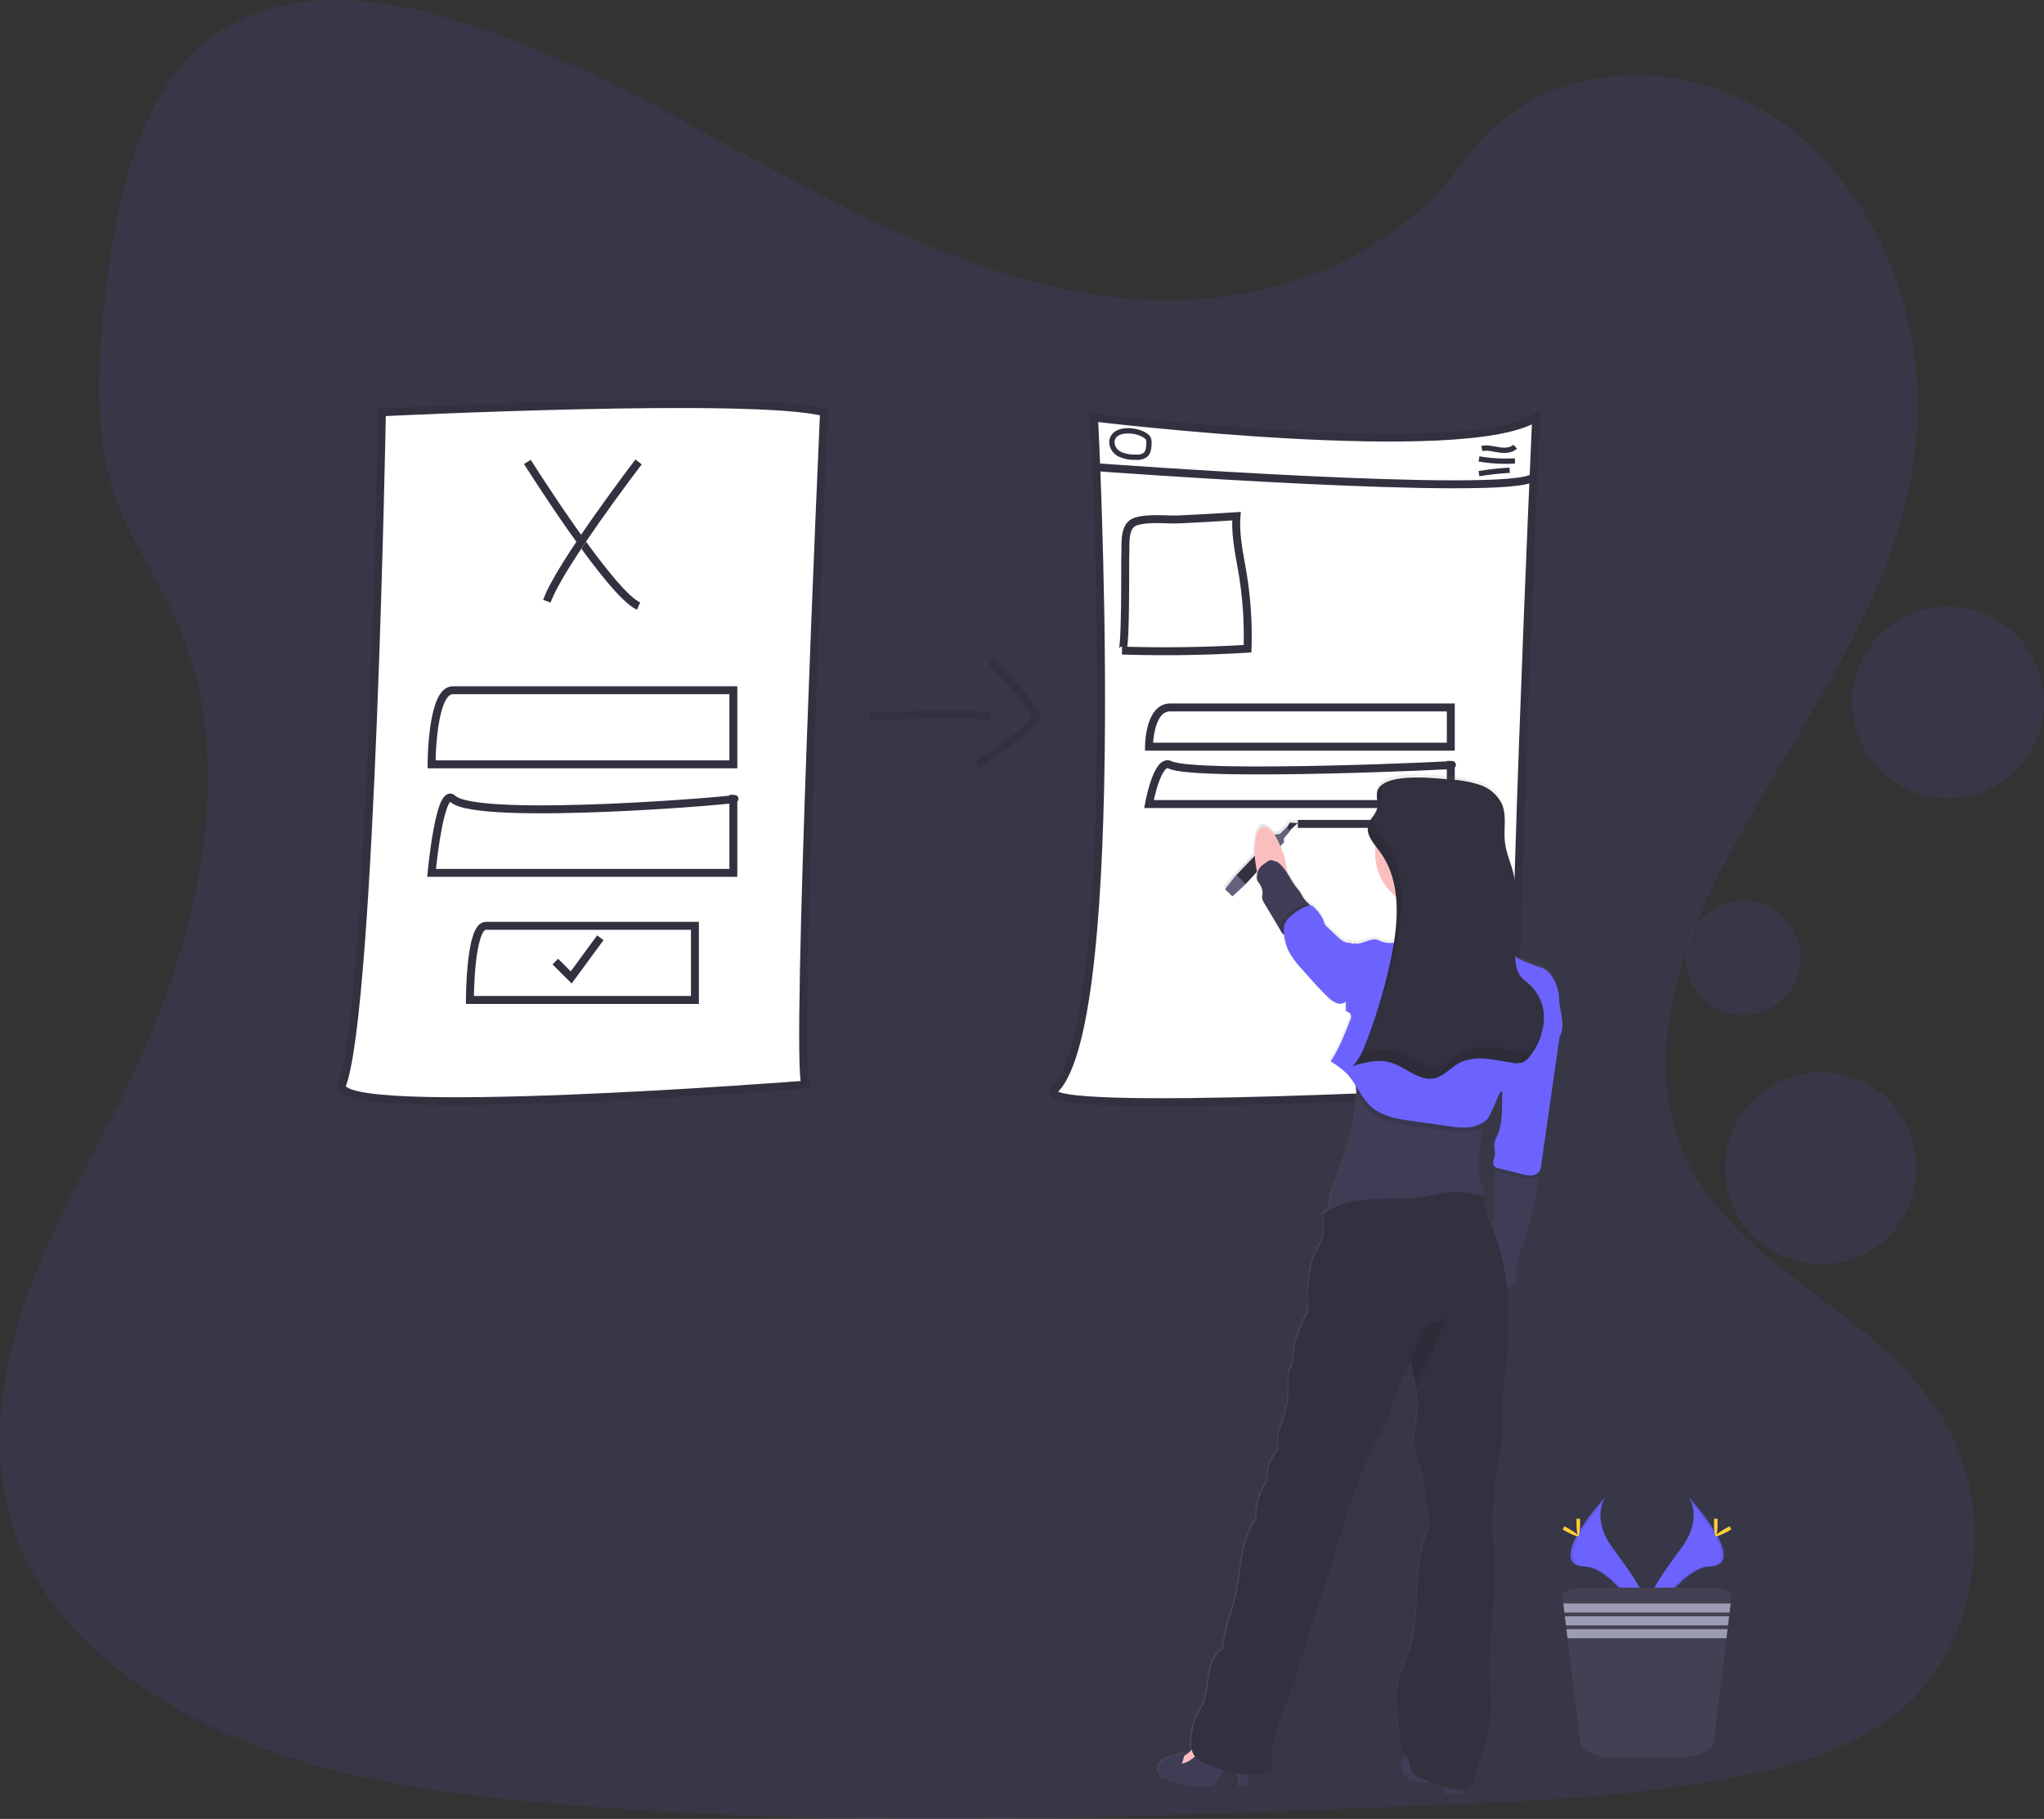 <svg id="bcfca5f0-de0d-458d-b0e1-91947ae777e0" xmlns="http://www.w3.org/2000/svg" xmlns:xlink="http://www.w3.org/1999/xlink" viewBox="0 0 772.1 687.13"><rect x="0" y="0" width="772.1" height="687.13" fill="#333333" stroke="none"/><defs><style>.cls-1,.cls-11{fill:#6c63ff;}.cls-1,.cls-10,.cls-12{opacity:0.1;}.cls-1,.cls-10{isolation:isolate;}.cls-2,.cls-3{fill:#fff;}.cls-2,.cls-3,.cls-4{stroke:#33313f;stroke-miterlimit:10;}.cls-2,.cls-4{stroke-width:3px;}.cls-3{stroke-width:2px;}.cls-4{fill:none;}.cls-5{fill:url(#linear-gradient);}.cls-6{fill:#33313f;}.cls-7{fill:#65617d;}.cls-8{fill:#fbbebe;}.cls-9{fill:#3f3d56;}.cls-13{fill:#ffd037;}.cls-14{fill:#444053;}.cls-15{fill:#9d9cb5;}</style><linearGradient id="linear-gradient" x1="549.13" y1="100.94" x2="702.13" y2="100.94" gradientTransform="matrix(1, 0, 0, -1, -74.4, 593.4)" gradientUnits="userSpaceOnUse"><stop offset="0" stop-color="gray" stop-opacity="0.25"/><stop offset="0.54" stop-color="gray" stop-opacity="0.12"/><stop offset="1" stop-color="gray" stop-opacity="0.1"/></linearGradient></defs><title>projects</title><path class="cls-1" d="M470.87,120.79C423.05,118.5,377.51,97.26,334,74S247.44,25,200.78,12.69c-30-7.92-64.35-9-88.54,13.11C89,47.15,81.45,83.92,77.4,118.07c-3,25.69-4.82,52.72,3.51,76.77,5.79,16.7,16.06,30.73,23.17,46.73,24.72,55.65,7.25,124.27-19.55,178.61C72,445.67,57.39,470,47.68,497.12S33.5,555.34,42,583c8.42,27.46,28.46,48,50.17,62.53,44.09,29.44,96,37.86,146.74,42.63,112.17,10.57,224.95,6,337.41,1.41,41.63-1.7,83.44-3.42,124.38-12.27,22.73-4.92,46.21-12.72,62.72-31.58,21-23.93,26.15-64.46,12.11-94.46C752,501,686.86,488.46,670.38,434.44c-9.07-29.73.24-62.84,13.41-90.42,28.25-59.15,75.61-111,78.1-178.65,1.71-46.44-21-92.94-56.25-114.92-36.9-23-88.06-20.14-115.26,18C562.34,107.7,513.09,122.8,470.87,120.79Z" transform="translate(-37.5 -7.5)"/><path class="cls-2" d="M181.76,163.25s141-7,167,0c0,0-11,246-7,254,0,0-180.16,14.09-175,0C177.76,387.25,181.76,163.25,181.76,163.25Z" transform="translate(-37.5 -7.5)"/><path class="cls-2" d="M236.71,182s31.38,49.85,42,54.46" transform="translate(-37.5 -7.5)"/><path class="cls-2" d="M278.71,182s-30,39.23-34.62,52.62" transform="translate(-37.5 -7.5)"/><path class="cls-2" d="M314.52,268.25h-106c-8,0-8,28-8,28h114Z" transform="translate(-37.5 -7.5)"/><path class="cls-2" d="M300,357.25H221c-6,0-6,28-6,28h85Z" transform="translate(-37.5 -7.5)"/><path class="cls-2" d="M314.52,309.25c8,0-96.62,9-106,0-4.94-4.73-8,28-8,28h114Z" transform="translate(-37.5 -7.5)"/><polyline class="cls-2" points="209.77 363.25 215.77 369.25 226.77 354.25"/><path class="cls-2" d="M450.76,165.25s140,17,167,0c0,0-11,246-7,254,0,0-185.8,10.41-175,0C462.76,393.25,450.76,165.25,450.76,165.25Z" transform="translate(-37.5 -7.5)"/><path class="cls-2" d="M470.21,208.75s20.17,32,27,35" transform="translate(-37.5 -7.5)"/><path class="cls-2" d="M497.21,208.75S477.93,234,475,242.57" transform="translate(-37.5 -7.5)"/><path class="cls-2" d="M585.52,274.75h-106c-8,0-8,14.82-8,14.82h114Z" transform="translate(-37.5 -7.5)"/><path class="cls-2" d="M527.73,318.75h55.21c8,0,8,14.82,8,14.82h.24" transform="translate(-37.5 -7.5)"/><path class="cls-2" d="M585.52,296.44c8,0-96.62,4.76-106,0-4.94-2.5-8,14.81-8,14.81h114Z" transform="translate(-37.5 -7.5)"/><path class="cls-2" d="M451.6,184s155.2,11.47,165.18,3.85" transform="translate(-37.5 -7.5)"/><path class="cls-3" d="M597.25,176.92c2.12-.45,4.3.19,6.45.52s4.59.29,6.15-1.21" transform="translate(-37.5 -7.5)"/><path class="cls-3" d="M596.18,180.86a57.24,57.24,0,0,0,13.58.75" transform="translate(-37.5 -7.5)"/><path class="cls-3" d="M596.16,186.45a103.08,103.08,0,0,1,11.61-1.3" transform="translate(-37.5 -7.5)"/><path class="cls-3" d="M460.33,179a13.19,13.19,0,0,0,6,1.21,5.59,5.59,0,0,0,3.74-.81c1.31-1.06,1.42-3,1.42-4.69a3.52,3.52,0,0,0-.22-1.51,3,3,0,0,0-1.07-1.12c-2.47-1.72-7.06-2.42-10-1.25C456.29,172.44,456.93,177.16,460.33,179Z" transform="translate(-37.5 -7.5)"/><path class="cls-2" d="M504.58,202.49c-.58,7.4,1.19,14.75,2.38,22.08a144.3,144.3,0,0,1,1.78,28q-23.67,1.44-47.4.69c1.47,0,1.1-33.44,1.24-36.52.18-3.94-.66-10.72,3.91-12.2,4.8-1.57,11.56-.6,16.6-.84Q493.83,203.2,504.58,202.49Z" transform="translate(-37.5 -7.5)"/><path class="cls-4" d="M365.76,278.25s39-2,46,0" transform="translate(-37.5 -7.5)"/><path class="cls-4" d="M411.76,257.25s17,17,17,21-22,18-22,18" transform="translate(-37.5 -7.5)"/><circle class="cls-1" cx="658.48" cy="361.82" r="21.63"/><circle class="cls-1" cx="735.85" cy="265.39" r="36.25"/><circle class="cls-1" cx="687.86" cy="441.31" r="36.25"/><path class="cls-5" d="M626.49,384.15a18.09,18.09,0,0,0-.45-3.59c-.91-3.37-2.93-7.46-6.28-8.48a52.83,52.83,0,0,1-9.93-4.2c-.61-10.72,1.86-21.69-.83-32.08-1-3.8-2.64-7.44-3.09-11.34-.55-4.83.78-10-1.15-14.46-1.52-3.51-4.86-6-8.46-7.3a45.57,45.57,0,0,0-11.27-2c-4.8-.4-20.34-2.24-25.75,2.06h0a5.35,5.35,0,0,0-1,1h0a3.51,3.51,0,0,0-.33.52.35.35,0,0,1,0,.08,6.33,6.33,0,0,0-.27.65h0a3.76,3.76,0,0,0-.16.74,1.9,1.9,0,0,0,0,.25,4.57,4.57,0,0,0,0,.53v1c.07.89.21,1.8.21,2.69a5.85,5.85,0,0,1-.12,1.32,9.28,9.28,0,0,1-1.66,3.23h0l-.18.26-.33.48-.26.41-.22.36c-.1.17-.18.34-.27.52l-.15.28a6.11,6.11,0,0,0-.3.85,5.54,5.54,0,0,0,0,2.65,10.15,10.15,0,0,0,1.36,3.16c.25.41.53.81.81,1.21s.46.63.7.94a20,20,0,0,0-.22,2.81A20.65,20.65,0,0,0,564.8,345a62,62,0,0,1-.13,12.69c-.1.89-.2,1.77-.32,2.65s-.22,1.47-.33,2.2a10.2,10.2,0,0,1-4.38-.34,20.41,20.41,0,0,0-2-.77c-2.92-.72-5.89,2.18-8.76,1.3a1.69,1.69,0,0,1-.13.4,4,4,0,0,0-2-.59c-1.7-.08-3.1-1.32-4.34-2.49l-3.8-3.59a3.85,3.85,0,0,1-.66-.74,4.93,4.93,0,0,1-.46-1.23,14.21,14.21,0,0,0-3.69-5.29,2.5,2.5,0,0,0-1.1-.79,1.35,1.35,0,0,0-.49,0c-.11-.14-.21-.28-.33-.41-.27-.29-.55-.57-.84-.83-1.81-1.68-2-3.12-3.58-5a47.17,47.17,0,0,1-3.73-5.65c-.14-1-.32-2.12-.54-3.22A41.08,41.08,0,0,0,521,326l1.37-1.5V323l2.44-2.85-.17-.15,3-2.82-3-.11-1.4,1.94-.11-.1-2.5,2.5-1.75.2-.23.24c-1.45-2.16-3-3.34-4.38-3.06-2.33.48-3.49,5-3.12,10.91L504.23,337l-.78.82-3.58,4.59,2.81,2.7,4.31-4,.69-.75,4.29-4.65a2.43,2.43,0,0,0,.1.45,12.08,12.08,0,0,0-.22,2.16c0,.85.79,1.46,1.19,2.22a6.08,6.08,0,0,1,1,3.41c0,.42-.18.83-.19,1.26a4.77,4.77,0,0,0,.93,2.59q2.51,4.2,5,8.4c.34.59.7,1.18,1,1.76a.41.41,0,0,1,0,.09,4.25,4.25,0,0,0,1.34,1.53,18.38,18.38,0,0,0,1.65,6.08c.18.37.37.74.57,1.1a35.24,35.24,0,0,0,4.71,6.12l2.39,2.67c2.34,2.63,4.69,5.25,7.24,7.68a9.67,9.67,0,0,0,3.25,2.26,3.63,3.63,0,0,0,3.63-.52v3.71a2.65,2.65,0,0,1,1.75,1.14,2.55,2.55,0,0,1-.17,2.16c-2.09,5.39-4.21,10.82-7.4,15.66a33,33,0,0,1,6.2,4.72,27.41,27.41,0,0,1,3.24,4.38c.08.73.15,1.47.2,2.2.74,11.92-3.87,23.75-8,35.11-1.18,3.21-2.49,6.59-2.38,9.93a20.63,20.63,0,0,0-2.25,1.62c.82,2.13.5,4,.42,6.33a11.25,11.25,0,0,1-.84,4c-.39.89-1,1.72-1.43,2.57-2.59,4.57-3.17,10-3.69,15.21-.31,3.16.92,7-.52,9.82-2.46,4.85-4.65,10-5,15.38a16.06,16.06,0,0,1-.45,3.6c-.31,1-.87,1.85-1.15,2.83a12.06,12.06,0,0,0-.19,4,38.23,38.23,0,0,1-2.11,14.11c-1.25,3.58-2.62,7.4-1.64,11.07a15.53,15.53,0,0,0-4.23,9.28,14.66,14.66,0,0,1-.33,2.65,13.2,13.2,0,0,1-1.19,2.56,22.4,22.4,0,0,0-2.73,12c-3,4.06-4.49,9.09-5.38,14.08s-1.29,10.07-2.43,15c-1.51,6.53-4.26,13.12-4.81,19.79-3.24,2.08-4.63,6.09-5.26,9.88s-.72,7.76-2.3,11.27c-.82,1.82-2,3.45-2.78,5.3a23.86,23.86,0,0,0-1.21,4.57c-.48,2.45-.9,5.16-.3,7.5a11.29,11.29,0,0,1-2.93,2.24c.15-.62.29-1.25.39-1.88-2.58,2.35-7.25,1.53-9.32,4.34a4.24,4.24,0,0,0,1,5.79,8.16,8.16,0,0,0,2.08.89c5,1.59,10.14,3.21,15.27,2.36a4.63,4.63,0,0,0,1.73-.56,5.37,5.37,0,0,0,1.61-1.86l2.31-3.66a47.55,47.55,0,0,0,5.61,1.32q.28,2.39.39,4.8c1,.2,2.34.25,2.81-.67a2.45,2.45,0,0,0,.18-1.11c0-.72.09-1.66.16-2.62h.2a19,19,0,0,0,8.85-1.8c-1.08-8.85,2.45-17.51,5.52-25.89,3.23-8.82,6-17.81,8.78-26.79,2-6.31,4.22-12.44,6.17-18.76q3.72-12,7.43-24c1.09-3.52,2.17-7,3.42-10.5a164.43,164.43,0,0,1,9.26-20.64c1-1.88,2-3.75,2.83-5.72,1-2.39,1.71-4.89,2.5-7.35a115,115,0,0,1,6.29-14.79l.18-.37c.81,3.31,1.63,6.68,2.16,10a37.72,37.72,0,0,1,.17,12.36c-.48,2.79-1.39,5.55-1.27,8.37.15,3.92,2.23,7.46,3.26,11.24a43.48,43.48,0,0,1,1.13,8.6c.27,4.49,2.72,9.54,1,13.71-5.34,13.21-2.75,28.13-5.81,42-1.56,7.12-6.37,13.82-6,21.1q.4,7.75,1.36,15.46a14.42,14.42,0,0,0,1.09,4.56,20.52,20.52,0,0,0,1.37,2.23c-.43.18-.81.63-1.12,1.58a6,6,0,0,0,2.22,7,9.66,9.66,0,0,0,2.88,1,15.67,15.67,0,0,0,4.18.58,8.24,8.24,0,0,0,1.31-.17,46.25,46.25,0,0,0,4.74,1.7,6.36,6.36,0,0,0,.12,1.23,1.47,1.47,0,0,0,.53,1.13,1.44,1.44,0,0,0,.8.15h5.43v-1.36a4.43,4.43,0,0,0,3.45-1.13,5.1,5.1,0,0,0,1-2.07q2.22-7.54,4.42-15.07a45.7,45.7,0,0,0,1.55-6.49,44.34,44.34,0,0,0,.59-10.72c-1.92-18.43,2.32-36.92.94-55.4a132.16,132.16,0,0,1,1.7-33.23c.45-2.48,1-5,1.2-7.47.43-4.66-.1-9.37.22-14,.12-1.62.34-3.23.54-4.84A232.41,232.41,0,0,0,607.37,503a92.15,92.15,0,0,0-.61-10,5.89,5.89,0,0,0,2.72-1.6c.9-1.17.67-2.79.66-4.27,0-3.54,1.49-6.89,2.68-10.23a123.37,123.37,0,0,0,3.79-14,49.23,49.23,0,0,0,1.68-11.75,8.24,8.24,0,0,0-.06-1.21,3,3,0,0,0,.91-1,5.62,5.62,0,0,0,.48-1.85c.37-2.56.73-5.11,1.1-7.67q.39-2.75.79-5.5,1.59-11.08,3.17-22.18c.28-1.93.55-3.85.83-5.78l.82-5.73c.1-.68.19-1.36.27-2C629.08,394.24,626.74,388.79,626.49,384.15ZM600,467.23c-1.19-2.79-2.29-5.66-2-8.69h-.1a4.53,4.53,0,0,0-.14-2.82c-.31-.74-.84-1.36-1.17-2.08a7.63,7.63,0,0,1-.54-2.81,76.77,76.77,0,0,1,1.42-18.13c.13-.71.27-1.41.41-2.12a5.36,5.36,0,0,0,1.13-.88,8.19,8.19,0,0,0,1.29-2q1.69-3.4,3.12-6.93c.31-.77.76-1.64,1.53-1.83-.16,5.85.44,11.82-2,17.1a10.64,10.64,0,0,0-1,2.7c-.22,1.48.4,3,.18,4.48-.11.76-.44,1.48-.58,2.23a2.2,2.2,0,0,0,.59,2.12,1.55,1.55,0,0,0,.42.23c-.06.4-.11.81-.14,1.2-.09.82-.12,1.59-.17,2.07a64.42,64.42,0,0,0-.28,7.35c0,2.65.11,5.31.06,8a5.3,5.3,0,0,1-.38,2.27,3.89,3.89,0,0,1-.76,1C600.61,468.8,600.29,468,600,467.23Z" transform="translate(-37.5 -7.5)"/><polygon class="cls-6" points="486.91 314.03 490.27 310.9 487.27 310.79 485.7 313.19 486.91 314.03"/><polygon class="cls-7" points="462.74 335.95 466.3 331.38 467.09 330.56 477.99 319.15 481.7 315.26 483.44 315.06 485.94 312.57 487.41 313.86 484.98 316.7 485.03 318.19 481.23 322.31 470.53 333.92 469.84 334.66 465.54 338.64 462.74 335.95"/><polygon class="cls-6" points="467.09 330.56 477.99 319.15 481.23 322.31 470.53 333.92 467.09 330.56"/><ellipse class="cls-8" cx="517.81" cy="335.56" rx="5.64" ry="15.97" transform="translate(-94.32 103.27) rotate(-11.58)"/><path class="cls-9" d="M567.62,672.63a6,6,0,0,0,2.21,6.94,9.83,9.83,0,0,0,2.88,1,15.53,15.53,0,0,0,4.16.58c1.74-.09,3.4-.76,5.12-1a.84.84,0,0,1,.59.09.87.87,0,0,1,.23.69,26.42,26.42,0,0,0,.22,3,1.13,1.13,0,0,0,1.32,1.27h5.41A52,52,0,0,0,588.19,671a3.07,3.07,0,0,0-.4-1,3.19,3.19,0,0,0-1.72-1,9.72,9.72,0,0,0-4.2-.73c-1.74.22-3.21,1.36-4.7,2.3s-3.52,1.77-5.33,1.28S568.54,669.85,567.62,672.63Z" transform="translate(-37.5 -7.5)"/><path class="cls-8" d="M488,668.24a14.92,14.92,0,0,1-5.46,3.71l-.93.45a.5.5,0,0,0-.3.25.54.54,0,0,0,.09.45,6.49,6.49,0,0,0,7.34,2.67,3.93,3.93,0,0,0,1.62-.84,5.36,5.36,0,0,0,1.24-3.23,6.75,6.75,0,0,0-.15-3.68C490.09,664.88,489.58,666.3,488,668.24Z" transform="translate(-37.5 -7.5)"/><path class="cls-9" d="M508.82,680.56a2.32,2.32,0,0,1-.18,1.11c-.46.92-1.78.86-2.8.67a67.26,67.26,0,0,0-1.22-10.11c-1.94-.09-3.35,1.76-4.38,3.4l-2.68,4.26a5.44,5.44,0,0,1-1.61,1.85,4.65,4.65,0,0,1-1.72.56c-5.12.84-10.29-.77-15.23-2.36a8.27,8.27,0,0,1-2.07-.88,4.22,4.22,0,0,1-1-5.78c2.06-2.8,6.72-2,9.29-4.32a22.67,22.67,0,0,1-1.32,4.77c3.46-.52,5.77-3.68,8.56-5.79a5.09,5.09,0,0,1,2.44-1.17,5.4,5.4,0,0,1,2,.22,23.39,23.39,0,0,1,8.8,4.33c1,.83,2.69,2,3.15,3.28C509.34,676.13,508.81,678.93,508.82,680.56Z" transform="translate(-37.5 -7.5)"/><circle class="cls-8" cx="540.11" cy="322.45" r="20.66"/><path class="cls-9" d="M618.31,451.94a48.83,48.83,0,0,1-1.68,11.71,120.22,120.22,0,0,1-3.77,14c-1.19,3.33-2.69,6.67-2.68,10.2,0,1.47.24,3.09-.65,4.26a6.34,6.34,0,0,1-2.93,1.67,3.64,3.64,0,0,0-2.45,2.18,15.3,15.3,0,0,1-2.09-4.57q-2.68-8.24-5-16.57a2.15,2.15,0,0,1,.13-2,2.38,2.38,0,0,1,.88-.49,9,9,0,0,0,2.76-1.79,4.08,4.08,0,0,0,.93-1.18,5.3,5.3,0,0,0,.38-2.27c0-2.64,0-5.29-.06-7.93a66.35,66.35,0,0,1,.27-7.33c0-.49.09-1.25.17-2.07.15-1.58.45-3.39,1.31-4,1.26-.86,5.06.29,6.51.48,2.48.35,5,.75,7.41,1.22A20.34,20.34,0,0,1,618.31,451.94Z" transform="translate(-37.5 -7.5)"/><path class="cls-9" d="M534.88,353.09c-.8,1.6-2.72,2.36-4.2,3.38L525.61,360a3.42,3.42,0,0,1-2.5.86,3.3,3.3,0,0,1-1.87-1.75l-.06-.09-1-1.75-5-8.38a4.86,4.86,0,0,1-.93-2.59,10.83,10.83,0,0,1,.2-1.25,6.19,6.19,0,0,0-1-3.4c-.4-.76-1.21-1.37-1.18-2.21a7.88,7.88,0,0,1,.56-3.24,6.6,6.6,0,0,1,2.18-2.34c.47-.34,1-.66,1.45-1a2.89,2.89,0,0,1,.88-.39c.82-.17,1.64.51,2.48.54,3.62,2.42,5,7,7.85,10.31,1.6,1.87,1.76,3.31,3.57,5a9.29,9.29,0,0,1,.83.83,5.34,5.34,0,0,1,.91,1.3C533.3,351.25,535.3,352.27,534.88,353.09Z" transform="translate(-37.5 -7.5)"/><path class="cls-8" d="M570.34,350.67c1.49,3.15,2.65,6.61,2.22,10.07a6.32,6.32,0,0,1-.86,2.65c-1.44,2.21-4.46,2.6-7.1,2.74a4.19,4.19,0,0,0-3.07,1,2.78,2.78,0,0,0,.19,3.42,7.48,7.48,0,0,0,3.06,2c4.16,1.84,8.64,3.35,13.17,2.92,2.1-.2,4.14-.8,6.23-1.11A62.67,62.67,0,0,1,591,374c2.72-.1,5.43-.37,8.14-.64l7.17-.71a1.58,1.58,0,0,0,1.07-.39c.54-.62-.15-1.53-.8-2-3.82-2.83-8.67-4.76-10.83-9-1-2-1.32-4.37-2.06-6.54s-1.92-4.1-2.37-6.31a41.58,41.58,0,0,1-.33-5.81,7.74,7.74,0,0,0-2-5.32c-1.42-1.33-3.49-1.67-5.44-1.76-4.78-.2-9.86.94-13.26,4.31-.91.91-1.68,2-2.63,2.82s-2.21,1.06-1.59,2.14,1.83,1.74,2.49,2.7A22.38,22.38,0,0,1,570.34,350.67Z" transform="translate(-37.5 -7.5)"/><path class="cls-9" d="M611.08,379.71A114.62,114.62,0,0,1,605,402.24a83.28,83.28,0,0,0-3.6,10.11c-.78,3.1-.62,6.42-1.34,9.53-.88,3.86-1.76,7.75-2.47,11.65a76.31,76.31,0,0,0-1.42,18.08,7.62,7.62,0,0,0,.54,2.8c.33.72.87,1.34,1.17,2.07a4.93,4.93,0,0,1-.27,4,11.71,11.71,0,0,1-2.06,3.13c-9.33,2.78-19.29,1.86-29,2.45-9,.55-18,2.39-26.82.85-1-4,.66-8.18,2.1-12.08,4.14-11.33,8.74-23.13,8-35a36.12,36.12,0,0,0-.48-4.12c-1.44-8.41.13-17.12,2.66-25.28,1.58-5.07,1.51-10.49,1.14-15.78a28.71,28.71,0,0,1-.07-5.16,9.22,9.22,0,0,1,1.88-4.83l.15-.21c.11-.17.44-.07.74,0h0a.65.65,0,0,0,.5,0,.23.23,0,0,1,.11-.07.28.28,0,0,1,.29,0c.23.15.35.62.85.71a20,20,0,0,0,2.23.22,11.93,11.93,0,0,1,2.66.38h.12a7.91,7.91,0,0,0,3.88-.33,10.38,10.38,0,0,0,2.38-.92,16.58,16.58,0,0,1,1.88-.63c.92-.56.72-3.14.91-4.19a11.51,11.51,0,0,1,.74-3.1,5.26,5.26,0,0,1,4.28-2.49,21.77,21.77,0,0,1,5.14.46c3.72.53,7.54.43,11.21,1.29,1.84.43,3.84,1.09,5.54.25.45.1.52.51.52,1a5.47,5.47,0,0,1-.28,1.37c-.63,2.76,1.54,5.29,3.53,7.3a11.54,11.54,0,0,0,3,2.35c1,.46,2,.65,3,1.15a5.3,5.3,0,0,1,2,1.83,7.42,7.42,0,0,1,1.14,2.91A17.33,17.33,0,0,1,611.08,379.71Z" transform="translate(-37.5 -7.5)"/><path class="cls-10" d="M611.08,379.71A114.62,114.62,0,0,1,605,402.24a83.28,83.28,0,0,0-3.6,10.11c-.78,3.1-.62,6.42-1.34,9.53-.88,3.86-1.76,7.75-2.47,11.65-.21.12-.42.22-.64.32a15.5,15.5,0,0,1-3.92,1.27,24.39,24.39,0,0,1-7.33-.24L571.4,433c-5.7-.76-11.77-1.69-16-5.55-2.34-2.12-3.89-4.92-5.57-7.63a36.12,36.12,0,0,0-.48-4.12c-1.44-8.41.13-17.12,2.66-25.28,1.58-5.07,1.51-10.49,1.14-15.78a28.71,28.71,0,0,1-.07-5.16,9.22,9.22,0,0,1,1.88-4.83,7.61,7.61,0,0,1,.89-.21h0a4.22,4.22,0,0,1,.61-.07h.29a4.36,4.36,0,0,1,1,.12c.67.17,1.29.53,2,.77h.12a7.94,7.94,0,0,0,2.66.38c1.32,0,2.68-.22,4-.3a7.36,7.36,0,0,1,4.74.84,27.43,27.43,0,0,1,2.64,2.42,11.87,11.87,0,0,0,3.34,1.81,35.32,35.32,0,0,0,26.61-.57,5.32,5.32,0,0,1,2.67-.67,5.13,5.13,0,0,1,1.93.81c.59.35,1.19.69,1.79,1a7.42,7.42,0,0,1,1.14,2.91A17.33,17.33,0,0,1,611.08,379.71Z" transform="translate(-37.5 -7.5)"/><path class="cls-11" d="M619.78,373.09a52.55,52.55,0,0,1-11.39-5,5.06,5.06,0,0,0-1.93-.82,5.23,5.23,0,0,0-2.67.68,35.37,35.37,0,0,1-26.61.56,11.63,11.63,0,0,1-3.34-1.81,28.56,28.56,0,0,0-2.63-2.42c-3.29-2.13-7.84.38-11.53-1a20.24,20.24,0,0,0-2-.77c-2.91-.72-5.87,2.17-8.74,1.3a47.43,47.43,0,0,0-2.34,8.92,97.07,97.07,0,0,0-.65,10.52c-.06,2.1-.11,4.21,0,6.32a2.65,2.65,0,0,1,1.75,1.14,2.54,2.54,0,0,1-.17,2.14c-2.09,5.38-4.2,10.8-7.38,15.62a32.82,32.82,0,0,1,6.18,4.72c3.51,3.7,5.22,8.88,9,12.3,4.26,3.86,10.34,4.79,16,5.56l14.28,2a24.39,24.39,0,0,0,7.33.24,15.5,15.5,0,0,0,3.92-1.27,7,7,0,0,0,2.18-1.44,8.23,8.23,0,0,0,1.29-2c1.12-2.26,2.16-4.57,3.1-6.91.34-.83.84-1.81,1.74-1.87,5.29-4.78,10.3-9.68,15.59-14.46a34.53,34.53,0,0,0,5.69-6c2.64-3.89.24-9.41,0-14.1a17.27,17.27,0,0,0-.44-3.58C625.13,378.19,623.11,374.11,619.78,373.09Z" transform="translate(-37.5 -7.5)"/><path class="cls-10" d="M534.88,353.09c-.8,1.6-2.72,2.36-4.2,3.38L525.61,360a3.42,3.42,0,0,1-2.5.86,3.3,3.3,0,0,1-1.87-1.75v-.72a6.65,6.65,0,0,1,.32-2.39,7.54,7.54,0,0,1,2.24-2.88,18.15,18.15,0,0,1,6.57-4,2.2,2.2,0,0,1,1.21-.12,1.52,1.52,0,0,1,.43.19,5.34,5.34,0,0,1,.91,1.3C533.3,351.25,535.3,352.27,534.88,353.09Z" transform="translate(-37.5 -7.5)"/><path class="cls-11" d="M546.82,363.66c-1.7-.08-3.09-1.32-4.32-2.49l-3.8-3.58a3.6,3.6,0,0,1-.66-.74,5.26,5.26,0,0,1-.45-1.22,14.34,14.34,0,0,0-3.68-5.28,2.59,2.59,0,0,0-1.1-.79,2.19,2.19,0,0,0-1.21.13,18.15,18.15,0,0,0-6.57,4,7.39,7.39,0,0,0-2.24,2.88,6.65,6.65,0,0,0-.32,2.39,18.36,18.36,0,0,0,1.75,7.68c.18.37.36.74.56,1.1a35.93,35.93,0,0,0,4.7,6.1l2.38,2.67c2.34,2.61,4.68,5.23,7.23,7.65a9.5,9.5,0,0,0,3.23,2.26,3.61,3.61,0,0,0,3.72-.61,5.23,5.23,0,0,0,1.06-1.9c1.55-4,3-8.15,3.09-12.46a44.61,44.61,0,0,0-.21-5.17C549.81,364.45,548.53,363.74,546.82,363.66Z" transform="translate(-37.5 -7.5)"/><path class="cls-6" d="M607.42,503.66a231.06,231.06,0,0,1-2.13,30.07c-.2,1.6-.42,3.21-.53,4.83-.33,4.66.2,9.36-.23,14-.24,2.5-.75,5-1.2,7.45a131.91,131.91,0,0,0-1.69,33.14c1.37,18.43-2.85,36.87-.94,55.25a44.59,44.59,0,0,1-.58,10.69,46.49,46.49,0,0,1-1.55,6.47l-4.4,15a5.25,5.25,0,0,1-1,2.07,4.71,4.71,0,0,1-3.75,1.12c-5.77-.19-11.19-2.67-16.43-5.11a5.38,5.38,0,0,1-1.65-1c-1.09-1.13-1-2.92-1.48-4.4s-1.79-2.89-2.53-4.43a14.93,14.93,0,0,1-1.09-4.54q-1-7.69-1.36-15.42c-.37-7.26,4.42-13.94,6-21,3-13.88.47-28.76,5.8-41.94,1.67-4.15-.76-9.19-1-13.67a42.55,42.55,0,0,0-1.12-8.58c-1-3.77-3.1-7.3-3.25-11.2-.12-2.82.79-5.57,1.27-8.36a38,38,0,0,0-.17-12.32c-.53-3.36-1.35-6.72-2.16-10l-.18.37a113,113,0,0,0-6.27,14.75c-.79,2.45-1.5,4.94-2.5,7.33-.82,2-1.82,3.82-2.81,5.7a162.73,162.73,0,0,0-9.24,20.58c-1.24,3.46-2.32,7-3.41,10.47q-3.69,12-7.4,24c-2,6.31-4.2,12.41-6.15,18.71-2.77,9-5.54,17.92-8.76,26.71-3.06,8.36-6.58,17-5.51,25.83A19,19,0,0,1,509.2,678a51.78,51.78,0,0,1-15-3.65,11.5,11.5,0,0,1-5.17-3.08c-2.23-2.71-1.67-6.68-1-10.12a23.57,23.57,0,0,1,1.21-4.56c.75-1.85,2-3.48,2.77-5.29,1.58-3.5,1.68-7.45,2.3-11.24s2-7.78,5.24-9.85c.54-6.65,3.29-13.23,4.8-19.73,1.14-4.93,1.52-10,2.41-15s2.36-10,5.38-14a22.3,22.3,0,0,1,2.71-12A12.85,12.85,0,0,0,516,567a14.44,14.44,0,0,0,.33-2.64,15.54,15.54,0,0,1,4.21-9.26c-1-3.66.4-7.46,1.64-11a37.87,37.87,0,0,0,2.1-14.07,12.32,12.32,0,0,1,.2-4c.28-1,.83-1.85,1.14-2.82a14.84,14.84,0,0,0,.45-3.59c.4-5.4,2.58-10.5,5-15.33,1.43-2.82.21-6.65.52-9.8.52-5.22,1.09-10.61,3.67-15.17a25.83,25.83,0,0,0,1.43-2.57,10.92,10.92,0,0,0,.83-4c.09-2.28.41-4.19-.41-6.31,5.35-4.46,12.66-5.7,19.61-6s14,.33,20.81-1.16c2-.44,4-1.07,6.11-1.37,4.8-.7,9.65.4,14.38,1.48-.33,3,.77,5.88,2,8.67A93.07,93.07,0,0,1,607.42,503.66Z" transform="translate(-37.5 -7.5)"/><path class="cls-10" d="M583.87,505.92l-11.48,25.84c-.53-3.36-1.35-6.72-2.16-10l-.18.37,0-.54,6.26-13.78Z" transform="translate(-37.5 -7.5)"/><path class="cls-10" d="M618.31,451.94a4.53,4.53,0,0,1-2.28.85,11.4,11.4,0,0,1-3.75-.51L603.33,450a3.78,3.78,0,0,1-.82-.28c.15-1.58.45-3.39,1.31-4,1.26-.86,5.06.29,6.51.48,2.48.35,5,.75,7.41,1.22A20.34,20.34,0,0,1,618.31,451.94Z" transform="translate(-37.5 -7.5)"/><path class="cls-11" d="M625.91,392.44c.2.83.47,1.65.62,2.49a19.17,19.17,0,0,1-.2,6.18l-.82,5.72-.82,5.76-3.17,22.13-.79,5.48-1.09,7.65a5.82,5.82,0,0,1-.48,1.84,3.86,3.86,0,0,1-3.14,1.85,11.38,11.38,0,0,1-3.74-.51l-9-2.26a2.83,2.83,0,0,1-1.09-.45,2.18,2.18,0,0,1-.59-2.11c.13-.76.46-1.47.58-2.23.22-1.48-.41-3-.18-4.47a10.41,10.41,0,0,1,1-2.7c3-6.63,1.26-14.36,2.28-21.56a32.64,32.64,0,0,1,6.84-15.45,43.5,43.5,0,0,1,7.65-7.51c1.13-.87,2.91-2.67,4.31-3C626,388.91,625.62,391.18,625.91,392.44Z" transform="translate(-37.5 -7.5)"/><path class="cls-6" d="M557.81,306.3c-.66,2.09.37,4.4-.1,6.55-.52,2.36-2.73,4-3.36,6.37-1,3.61,2.06,6.9,4.29,9.9,8.3,11.13,7.21,26.55,4.37,40.15a206.21,206.21,0,0,1-9.45,32c-1.24,3.22-2.63,6.51-5.08,8.93,4.6-1.32,9.48-2.65,14.1-1.37,5.84,1.62,10.88,7.29,16.79,6,3.57-.8,6.06-4,9.27-5.7,6-3.23,13.22-1.2,19.92-.17a7.65,7.65,0,0,0,4.35-.22,7.28,7.28,0,0,0,2.64-2.42,24.67,24.67,0,0,0,5.13-13.3,17,17,0,0,0-4.91-13.13c-1.41-1.34-3.11-2.42-4.2-4a12.26,12.26,0,0,1-1.65-6.06c-.8-11,1.88-22.22-.87-32.86-1-3.79-2.64-7.42-3.08-11.31-.55-4.82.77-10-1.15-14.42a14.18,14.18,0,0,0-8.43-7.27,42.21,42.21,0,0,0-11.24-2C579.67,301.49,560.1,299.15,557.81,306.3Z" transform="translate(-37.5 -7.5)"/><g class="cls-12"><path d="M563,369.27a206.9,206.9,0,0,1-9.4,31.87c.69-1.37,1.28-2.81,1.83-4.24a206.33,206.33,0,0,0,9.45-32c2.84-13.59,3.93-29-4.37-40.15-2-2.65-4.57-5.53-4.47-8.66a10.48,10.48,0,0,0-1.7,3.15c-1,3.61,2.06,6.9,4.29,9.9C566.94,340.25,565.85,355.67,563,369.27Z" transform="translate(-37.5 -7.5)"/><path d="M557.83,311.83a10,10,0,0,0,1.76-3.37,17.14,17.14,0,0,0-.12-4.46,4.82,4.82,0,0,0-1.66,2.3C557.25,308.07,557.9,310,557.83,311.83Z" transform="translate(-37.5 -7.5)"/><path d="M617.43,401.91a7.34,7.34,0,0,1-2.65,2.43,7.61,7.61,0,0,1-4.34.22c-6.7-1-14-3.07-19.92.17-3.21,1.74-5.71,4.9-9.27,5.69-5.92,1.32-11-4.34-16.8-6-4.13-1.15-8.49-.2-12.67,1a17.49,17.49,0,0,1-3.3,4.79c4.6-1.32,9.48-2.65,14.1-1.37,5.84,1.62,10.88,7.29,16.79,6,3.56-.8,6.06-4,9.27-5.7,6-3.23,13.22-1.2,19.92-.17a7.65,7.65,0,0,0,4.35-.22,7.28,7.28,0,0,0,2.64-2.42,27.49,27.49,0,0,0,4.14-7.92A29.4,29.4,0,0,1,617.43,401.91Z" transform="translate(-37.5 -7.5)"/></g><path class="cls-11" d="M675.29,572.93s5.93,7.76-2.73,19.47S656.74,614,659.63,621.29c0,0,13.08-21.75,23.72-22S687,586,675.29,572.93Z" transform="translate(-37.5 -7.5)"/><path class="cls-10" d="M675.29,572.93a9.41,9.41,0,0,1,1.21,2.44c10.39,12.2,15.92,23.58,5.94,23.87-9.3.27-20.45,16.89-23.13,21.09.09.33.2.64.32,1,0,0,13.08-21.75,23.72-22S687,586,675.29,572.93Z" transform="translate(-37.5 -7.5)"/><path class="cls-13" d="M686.32,582.82c0,2.73-.31,4.94-.69,4.94s-.68-2.21-.68-4.94.38-1.45.76-1.45S686.32,580.09,686.32,582.82Z" transform="translate(-37.5 -7.5)"/><path class="cls-13" d="M690.1,586.08c-2.4,1.3-4.49,2.09-4.67,1.76s1.62-1.66,4-3,1.46-.35,1.64,0S692.5,584.77,690.1,586.08Z" transform="translate(-37.5 -7.5)"/><path class="cls-11" d="M644,572.93s-5.93,7.76,2.74,19.47,15.81,21.59,12.92,28.89c0,0-13.08-21.75-23.72-22S632.26,586,644,572.93Z" transform="translate(-37.5 -7.5)"/><path class="cls-10" d="M644,572.93a9.41,9.41,0,0,0-1.21,2.44c-10.39,12.2-15.92,23.58-5.94,23.87,9.3.27,20.46,16.89,23.13,21.09-.09.33-.2.64-.32,1,0,0-13.08-21.75-23.72-22S632.26,586,644,572.93Z" transform="translate(-37.5 -7.5)"/><path class="cls-13" d="M633,582.82c0,2.73.3,4.94.68,4.94s.68-2.21.68-4.94-.38-1.45-.76-1.45S633,580.09,633,582.82Z" transform="translate(-37.5 -7.5)"/><path class="cls-13" d="M629.16,586.08c2.4,1.3,4.49,2.09,4.67,1.76s-1.62-1.66-4-3-1.45-.35-1.64,0S626.77,584.77,629.16,586.08Z" transform="translate(-37.5 -7.5)"/><path class="cls-14" d="M691.54,610.84l-.29,2.42-.42,3.42-.17,1.42-.42,3.43-.18,1.42-.41,3.42-4.75,38.9c-.42,3.47-6.1,6.18-12.94,6.18H647.3c-6.84,0-12.51-2.71-12.93-6.18l-4.75-38.9L629.2,623l-.17-1.42-.43-3.43-.17-1.42-.41-3.42-.3-2.42c-.24-2,2.83-3.63,6.7-3.63h50.42C688.71,607.21,691.79,608.87,691.54,610.84Z" transform="translate(-37.5 -7.5)"/><polygon class="cls-15" points="653.75 605.76 653.33 609.17 590.93 609.17 590.52 605.76 653.75 605.76"/><polygon class="cls-15" points="653.16 610.6 652.74 614.02 591.53 614.02 591.11 610.6 653.16 610.6"/><polygon class="cls-15" points="652.56 615.45 652.15 618.87 592.12 618.87 591.7 615.45 652.56 615.45"/></svg>